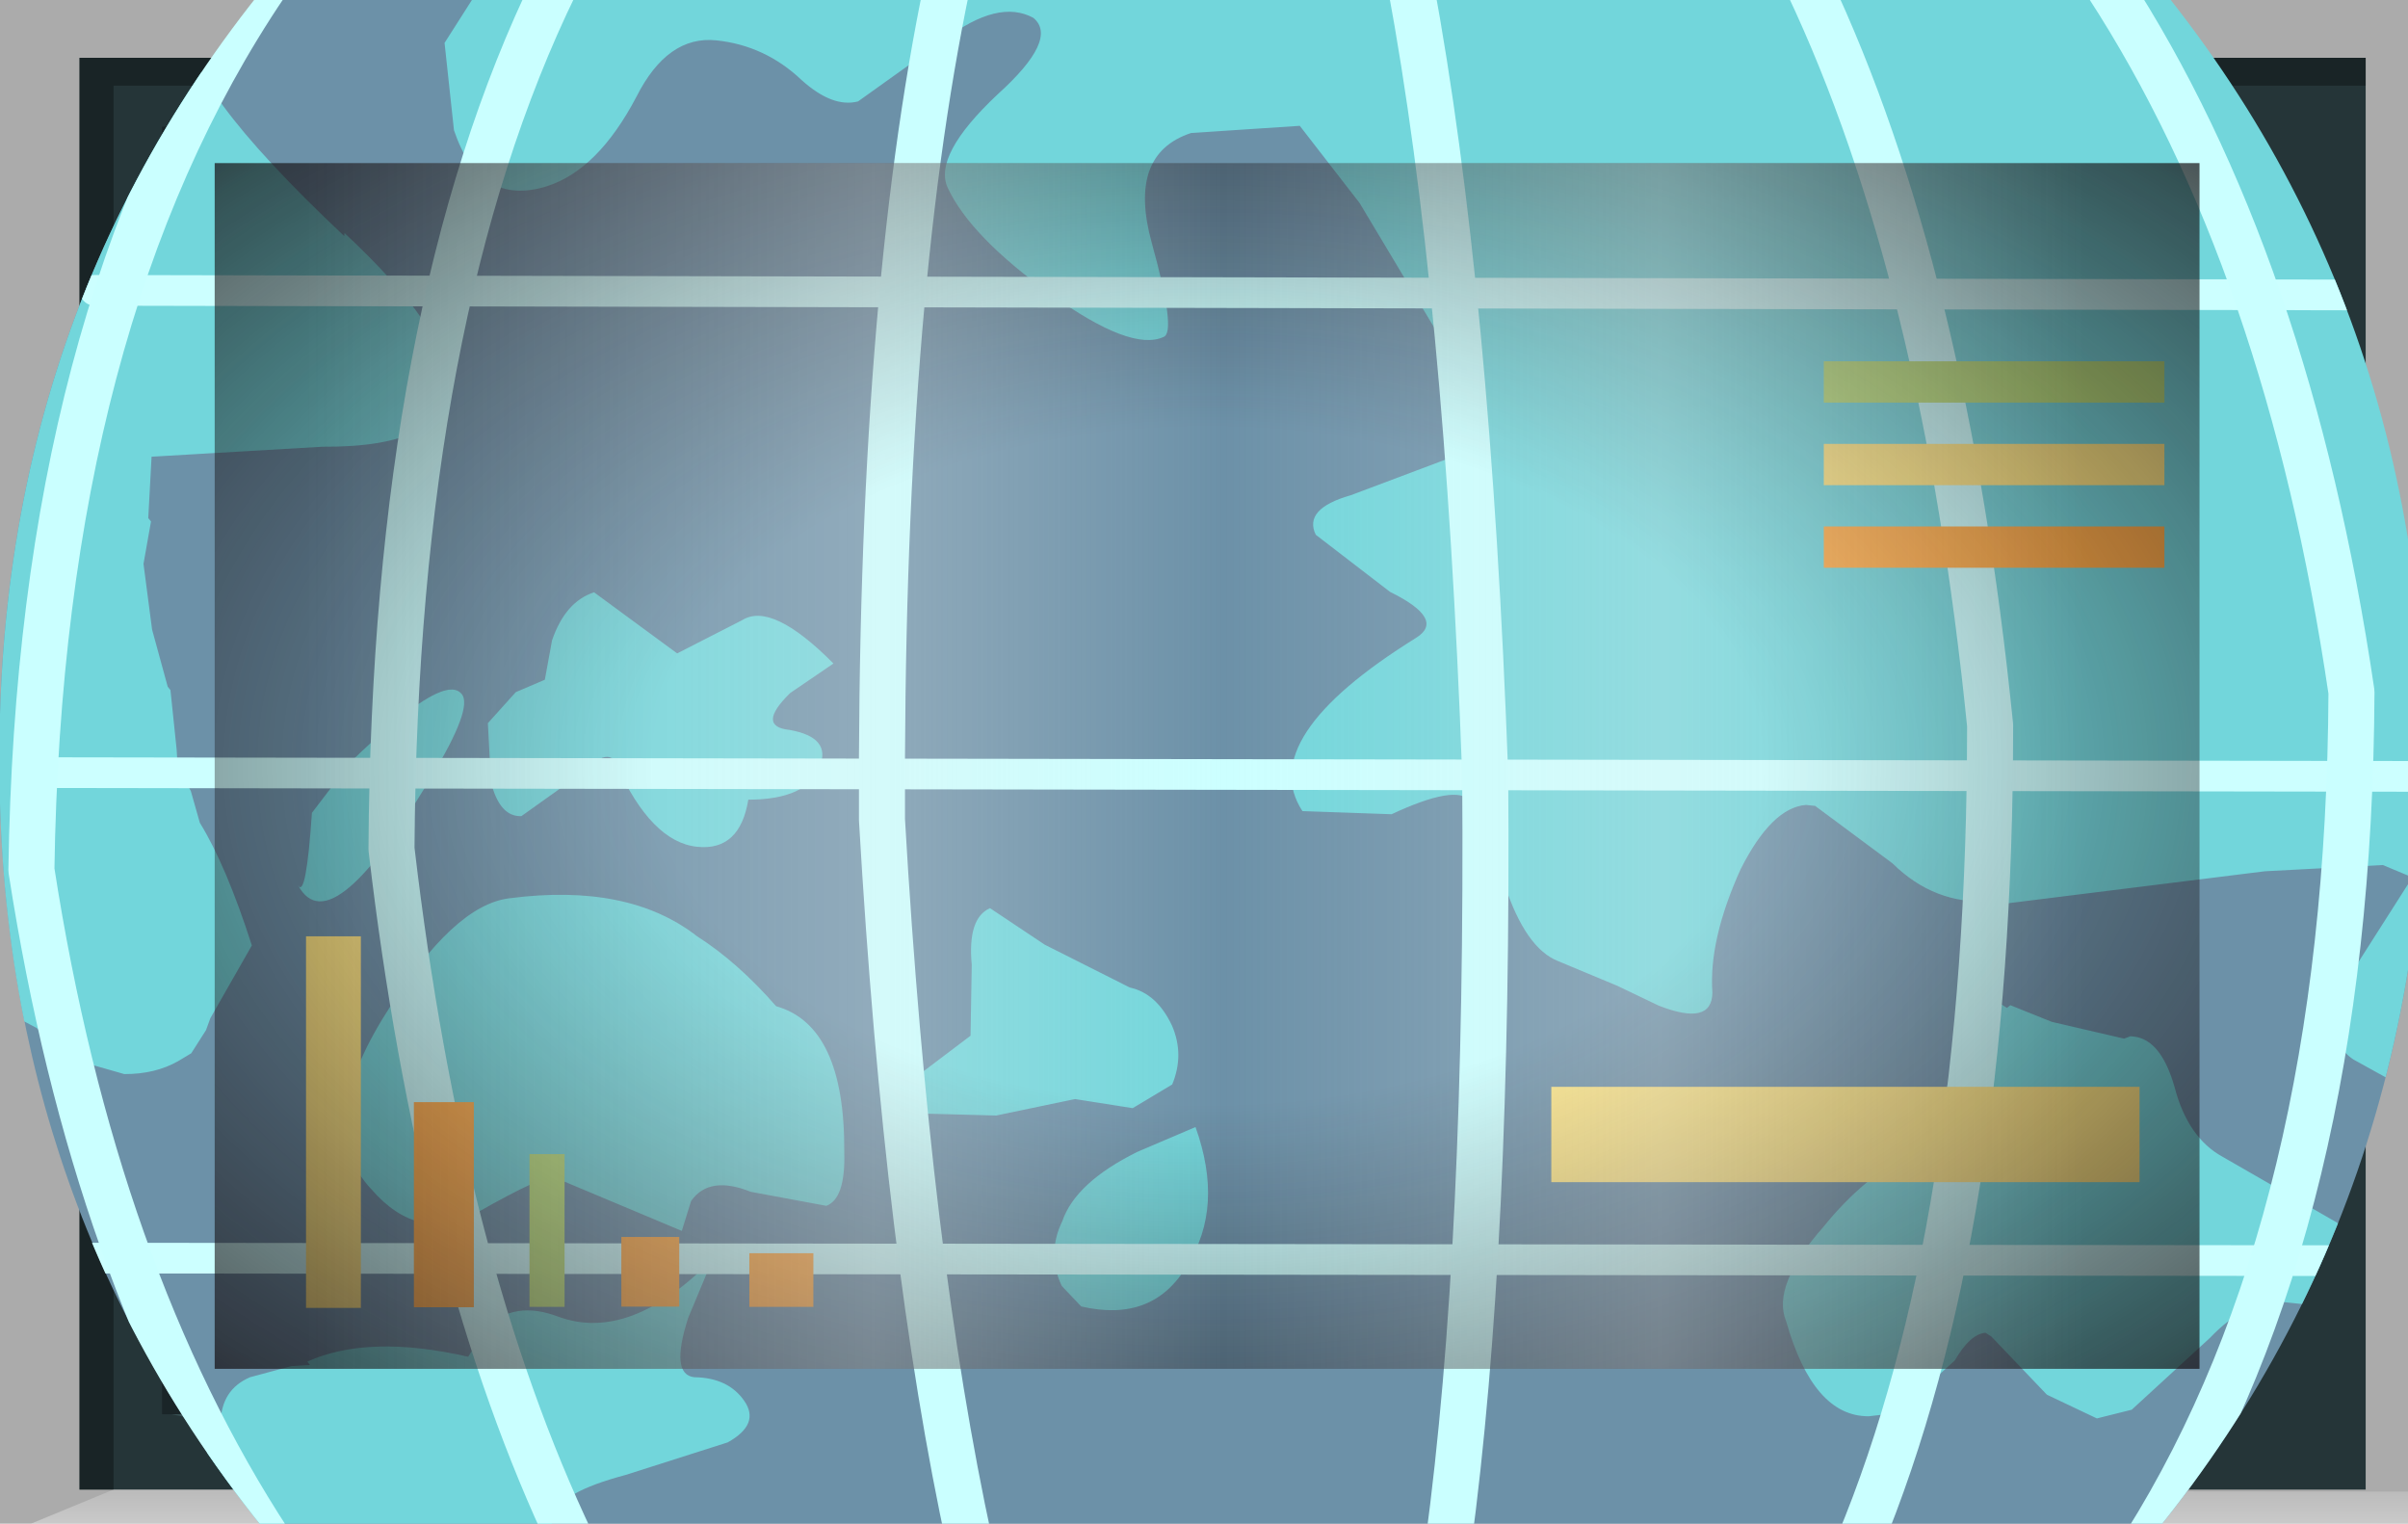 <?xml version="1.0" encoding="UTF-8" standalone="no"?>
<svg xmlns:xlink="http://www.w3.org/1999/xlink" height="73.8px" width="116.65px" xmlns="http://www.w3.org/2000/svg">
  <g transform="matrix(1.0, 0.0, 0.0, 1.0, 0.0, 0.0)">
    <use height="73.8" transform="matrix(1.0, 0.0, 0.0, 1.0, 0.0, 0.0)" width="116.65" xlink:href="#shape0"/>
    <clipPath id="clipPath0" transform="matrix(1.0, 0.0, 0.0, 1.0, 0.0, 0.0)">
      <use height="58.4" transform="matrix(1.0, 0.0, 0.0, 1.0, 10.4, 7.9)" width="96.15" xlink:href="#shape1"/>
    </clipPath>
    <g clip-path="url(#clipPath0)">
      <use height="29.45" transform="matrix(2.957, 0.308, -0.308, 2.957, 0.994, -13.064)" width="42.45" xlink:href="#shape2"/>
      <clipPath id="clipPath1" transform="">
        <use height="40.2" transform="matrix(2.957, 0.308, -0.308, 2.957, 6.382, -28.942)" width="39.55" xlink:href="#shape3"/>
      </clipPath>
    </g>
    <g clip-path="url(#clipPath1)">
      <use height="29.3" transform="matrix(2.957, 0.308, -0.308, 2.957, 0.994, -13.064)" width="42.2" xlink:href="#shape4"/>
    </g>
    <use height="2.0" transform="matrix(1.727, 0.0, 0.0, 2.309, 75.15, 52.641)" width="16.5" xlink:href="#shape5"/>
    <use height="2.0" transform="matrix(0.103, 0.0, 0.0, 3.699, 25.65, 55.901)" width="16.5" xlink:href="#shape6"/>
    <use height="2.0" transform="matrix(0.176, 0.0, 0.0, 4.967, 20.05, 53.383)" width="16.5" xlink:href="#shape7"/>
    <use height="2.0" transform="matrix(0.161, 0.0, 0.0, 8.999, 14.825, 45.351)" width="16.5" xlink:href="#shape5"/>
    <use height="2.0" transform="matrix(0.17, 0.0, 0.0, 1.687, 30.1, 59.913)" width="16.5" xlink:href="#shape7"/>
    <use height="2.0" transform="matrix(0.188, 0.0, 0.0, 1.299, 36.3, 60.701)" width="16.5" xlink:href="#shape7"/>
    <use height="2.0" transform="matrix(1.0, 0.0, 0.0, 1.0, 88.35, 17.5)" width="16.5" xlink:href="#shape6"/>
    <use height="2.0" transform="matrix(1.0, 0.0, 0.0, 1.0, 88.35, 21.5)" width="16.5" xlink:href="#shape5"/>
    <use height="2.0" transform="matrix(1.0, 0.0, 0.0, 1.0, 88.35, 25.5)" width="16.5" xlink:href="#shape7"/>
    <use height="58.4" transform="matrix(1.0, 0.0, 0.0, 1.0, 10.4, 7.9)" width="96.15" xlink:href="#shape8"/>
    <use height="0.0" id="price_tag_pt" transform="matrix(1.0, 0.0, 0.0, 1.0, 58.3, 83.45)" width="0.0" xlink:href="#sprite0"/>
  </g>
  <defs>
    <g id="shape0" transform="matrix(1.0, 0.0, 0.0, 1.0, 58.3, 36.9)">
      <path d="M58.35 -36.9 L58.35 36.9 -58.3 36.9 -58.3 -36.9 58.35 -36.9" fill="url(#gradient0)" fill-rule="evenodd" stroke="none"/>
      <path d="M-47.9 -29.0 L-47.9 29.4 48.25 29.4 48.25 -29.0 -47.9 -29.0 M-54.45 35.25 L-54.45 -34.1 56.3 -34.1 56.3 35.25 -54.45 35.25" fill="#253538" fill-rule="evenodd" stroke="none"/>
      <path d="M58.35 35.35 L58.35 36.9 -56.8 36.9 -52.8 35.25 58.35 35.35" fill="url(#gradient1)" fill-rule="evenodd" stroke="none"/>
      <path d="M-54.45 35.25 L-54.45 -34.1 56.3 -34.1 56.3 -32.75 -52.8 -32.75 -52.8 35.25 -54.45 35.25" fill="url(#gradient2)" fill-rule="evenodd" stroke="none"/>
      <path d="M-50.45 31.5 L48.25 31.5 48.7 32.6 -45.3 32.6 -50.45 31.5" fill="#385154" fill-rule="evenodd" stroke="none"/>
      <path d="M49.2 -30.75 L49.2 32.25 48.25 32.25 48.25 -30.75 49.2 -30.75" fill="#385154" fill-rule="evenodd" stroke="none"/>
      <path d="M-50.45 31.5 L-47.3 29.25 48.25 29.4 48.25 31.5 -50.45 31.5" fill="#1f2b2d" fill-rule="evenodd" stroke="none"/>
      <path d="M-47.9 -29.0 L-50.45 -30.75 48.25 -30.75 48.25 -29.0 -47.9 -29.0" fill="#111719" fill-rule="evenodd" stroke="none"/>
      <path d="M-47.9 -29.0 L-47.9 29.4 48.25 29.4 48.25 31.6 -50.45 31.6 -50.45 -30.75 48.25 -30.75 48.25 -29.0 -47.9 -29.0" fill="#1a2528" fill-rule="evenodd" stroke="none"/>
      <path d="M-47.9 -29.0 L48.25 -29.0 48.25 29.4 -47.9 29.4 -47.9 -29.0" fill="#6c91a8" fill-rule="evenodd" stroke="none"/>
    </g>
    <linearGradient gradientTransform="matrix(0.071, 0.0, 0.0, -0.071, 0.05, 0.0)" gradientUnits="userSpaceOnUse" id="gradient0" spreadMethod="pad" x1="-819.2" x2="819.2">
      <stop offset="0.086" stop-color="#000000" stop-opacity="0.329"/>
      <stop offset="0.227" stop-color="#000000" stop-opacity="0.329"/>
    </linearGradient>
    <linearGradient gradientTransform="matrix(0.0, -0.003, -0.003, 0.0, 0.75, 35.9)" gradientUnits="userSpaceOnUse" id="gradient1" spreadMethod="pad" x1="-819.2" x2="819.2">
      <stop offset="0.0" stop-color="#ffffff" stop-opacity="0.514"/>
      <stop offset="0.655" stop-color="#ffffff" stop-opacity="0.176"/>
    </linearGradient>
    <linearGradient gradientTransform="matrix(0.068, 0.0, 0.0, -0.068, 0.9, 0.6)" gradientUnits="userSpaceOnUse" id="gradient2" spreadMethod="pad" x1="-819.2" x2="819.2">
      <stop offset="0.086" stop-color="#000000" stop-opacity="0.329"/>
      <stop offset="0.227" stop-color="#000000" stop-opacity="0.329"/>
    </linearGradient>
    <g id="shape1" transform="matrix(1.0, 0.0, 0.0, 1.0, 47.9, 29.0)">
      <path d="M-47.9 -29.0 L48.25 -29.0 48.25 29.4 -47.9 29.4 -47.9 -29.0" fill="url(#gradient3)" fill-rule="evenodd" stroke="none"/>
    </g>
    <radialGradient cx="0" cy="0" gradientTransform="matrix(0.095, 0.0, 0.0, -0.058, 0.2, 0.2)" gradientUnits="userSpaceOnUse" id="gradient3" r="819.2" spreadMethod="pad">
      <stop offset="0.345" stop-color="#130c0e" stop-opacity="0.0"/>
      <stop offset="0.847" stop-color="#130c0e" stop-opacity="0.651"/>
      <stop offset="1.0" stop-color="#130c0e" stop-opacity="0.949"/>
    </radialGradient>
    <g id="shape2" transform="matrix(1.0, 0.0, 0.0, 1.0, 21.6, 15.8)">
      <path d="M18.25 -15.8 L20.85 9.5 -19.0 13.65 -21.6 -11.65 18.25 -15.8" fill="url(#gradient4)" fill-rule="evenodd" stroke="none"/>
    </g>
    <radialGradient cx="0" cy="0" gradientTransform="matrix(-0.041, 0.0, 0.0, -0.043, 0.0, 0.0)" gradientUnits="userSpaceOnUse" id="gradient4" r="819.2" spreadMethod="pad">
      <stop offset="0.0" stop-color="#caffff" stop-opacity="0.847"/>
      <stop offset="0.267" stop-color="#bef0f0" stop-opacity="0.4"/>
      <stop offset="0.592" stop-color="#b7e6e6" stop-opacity="0.094"/>
      <stop offset="1.0" stop-color="#b4e3e3" stop-opacity="0.0"/>
    </radialGradient>
    <g id="shape3" transform="matrix(1.0, 0.0, 0.0, 1.0, 20.35, 21.3)">
      <path d="M19.1 -3.3 Q19.95 5.0 14.85 11.45 9.75 17.95 1.6 18.8 -6.55 19.65 -12.95 14.45 -19.35 9.2 -20.2 0.95 -21.1 -7.35 -15.95 -13.8 -10.85 -20.3 -2.7 -21.15 5.45 -22.05 11.8 -16.8 18.2 -11.6 19.1 -3.3" fill="#6c91a8" fill-rule="evenodd" stroke="none"/>
    </g>
    <g id="shape4" transform="matrix(1.0, 0.0, 0.0, 1.0, 21.6, 15.8)">
      <path d="M19.1 -3.3 Q19.85 4.05 15.95 10.0 L-14.4 13.15 Q-19.45 8.2 -20.2 0.95 -21.0 -6.3 -17.15 -12.1 L13.45 -15.3 Q18.3 -10.45 19.1 -3.3" fill="#6c91a8" fill-rule="evenodd" stroke="none"/>
      <path d="M-7.8 7.8 L-8.1 8.8 Q-8.3 9.75 -7.9 9.75 -7.35 9.7 -7.05 10.05 -6.75 10.4 -7.25 10.75 L-8.85 11.45 Q-9.9 11.85 -9.9 12.2 L-10.1 12.7 -16.4 13.35 -16.5 12.65 Q-16.6 12.2 -16.35 12.15 -15.55 12.05 -15.5 11.3 -15.55 10.75 -15.1 10.5 L-14.45 10.25 -14.15 10.2 -14.2 10.15 Q-13.25 9.6 -11.6 9.8 L-11.35 9.3 Q-10.95 8.8 -10.2 9.0 -9.0 9.3 -7.8 7.8 M-7.2 3.6 Q-6.05 3.8 -5.85 5.85 -5.75 6.6 -6.05 6.75 L-7.3 6.65 Q-8.0 6.45 -8.25 6.9 L-8.35 7.4 -10.5 6.75 Q-10.65 6.7 -11.7 7.45 -12.6 8.05 -13.45 7.25 -14.5 6.35 -13.5 4.35 -12.6 2.5 -11.7 2.3 -9.8 1.85 -8.6 2.6 -7.9 2.95 -7.2 3.6 M-1.1 5.35 L-0.2 4.85 Q0.4 6.1 -0.1 7.1 -0.55 8.1 -1.75 7.95 L-2.1 7.65 Q-2.4 7.15 -2.2 6.6 -2.05 5.95 -1.1 5.35 M-3.9 1.65 L-2.95 2.15 -1.5 2.7 Q-1.05 2.75 -0.75 3.25 -0.5 3.7 -0.65 4.2 L-1.25 4.65 -2.2 4.6 -3.45 5.0 -4.75 5.1 Q-5.3 4.8 -4.75 4.45 L-4.0 3.75 -4.1 2.6 Q-4.25 1.85 -3.9 1.65 M-12.35 -0.5 L-11.95 -1.05 -11.5 -1.3 -11.45 -1.95 Q-11.3 -2.6 -10.85 -2.8 L-9.4 -1.95 -8.4 -2.6 Q-7.95 -2.95 -6.85 -2.05 L-7.5 -1.5 Q-8.0 -0.9 -7.45 -0.9 -6.75 -0.85 -6.9 -0.35 -7.05 0.2 -8.0 0.3 -8.05 1.15 -8.75 1.15 -9.5 1.15 -10.2 -0.05 -10.35 -0.35 -10.8 0.2 L-11.65 0.95 Q-12.0 1.0 -12.2 0.45 L-12.35 -0.5 M-17.35 -12.1 Q-17.5 -11.65 -17.95 -11.45 L-18.35 -11.3 Q-18.45 -10.4 -15.5 -8.15 L-15.5 -8.2 Q-13.65 -6.8 -13.6 -5.95 -13.45 -4.9 -15.5 -4.7 L-18.25 -4.25 -18.2 -3.25 -18.15 -3.2 -18.2 -2.5 -17.95 -1.45 -17.6 -0.55 -17.55 -0.5 -17.35 0.45 -17.3 0.75 -17.05 1.1 -16.85 1.6 Q-16.35 2.25 -15.8 3.5 L-16.35 4.75 -16.4 4.95 -16.6 5.35 -16.8 5.5 Q-17.15 5.75 -17.65 5.8 L-18.5 5.65 -19.15 5.2 -19.9 4.9 -21.6 -11.65 -17.35 -12.1 M18.95 5.3 Q18.9 5.9 18.3 5.85 L17.9 5.85 17.7 5.85 Q17.1 5.9 16.6 6.55 L15.45 7.85 14.9 8.05 14.05 7.75 13.05 6.9 12.95 6.85 Q12.7 6.9 12.5 7.35 L11.65 8.3 11.2 8.4 Q10.3 8.5 9.7 7.0 9.4 6.45 10.15 5.4 10.7 4.55 11.5 4.0 11.8 3.7 11.95 2.7 12.05 1.75 12.65 1.5 L12.75 1.55 12.8 1.5 13.5 1.7 14.7 1.85 14.8 1.8 14.85 1.8 Q15.3 1.8 15.6 2.55 15.9 3.35 16.5 3.6 L18.75 4.6 18.95 5.3 M2.55 -8.2 L0.9 -10.4 -0.2 -11.55 -1.95 -11.25 Q-2.95 -10.8 -2.4 -9.4 -1.85 -8.0 -2.05 -7.9 -2.55 -7.6 -3.95 -8.4 -5.35 -9.2 -5.8 -9.95 -6.1 -10.45 -5.15 -11.55 -4.25 -12.55 -4.7 -12.85 -5.3 -13.1 -6.1 -12.35 L-7.4 -11.2 Q-7.8 -11.05 -8.35 -11.45 -9.0 -11.95 -9.8 -11.95 -10.6 -11.95 -11.0 -10.9 -11.5 -9.65 -12.3 -9.3 -13.35 -8.85 -13.9 -10.05 L-14.2 -11.45 -13.7 -12.45 18.2 -15.8 20.1 2.5 18.45 1.8 Q17.8 1.45 18.3 0.35 L19.1 -1.25 18.6 -1.4 16.7 -1.1 12.6 -0.15 12.45 -0.15 12.3 -0.15 Q11.4 0.0 10.65 -0.6 L9.3 -1.4 9.15 -1.4 Q8.6 -1.3 8.2 -0.25 7.8 0.95 7.95 1.8 8.0 2.35 7.1 2.1 L6.4 1.85 5.4 1.55 Q4.85 1.4 4.4 0.4 L3.7 -0.9 Q3.45 -1.15 2.45 -0.55 L1.0 -0.45 Q0.1 -1.55 2.55 -3.45 3.0 -3.8 2.05 -4.15 L0.75 -4.95 Q0.5 -5.35 1.25 -5.65 L2.75 -6.4 Q3.4 -6.8 2.55 -8.2 M-15.05 1.25 L-14.5 0.35 Q-13.2 -1.2 -12.85 -0.95 -12.6 -0.8 -13.1 0.3 -14.5 3.4 -15.15 2.45 -15.0 2.65 -15.05 1.25" fill="#72d6db" fill-rule="evenodd" stroke="none"/>
      <path d="M-19.45 1.05 L19.55 -2.95 M-19.45 9.0 L20.35 4.9 M-19.45 -6.85 L18.75 -10.75" fill="none" stroke="#ccffff" stroke-linecap="round" stroke-linejoin="round" stroke-width="0.5"/>
      <path d="M-12.35 -13.0 L-12.5 -12.6 Q-14.55 -7.0 -13.7 1.7 -12.2 8.4 -9.6 12.65" fill="none" stroke="#caffff" stroke-linecap="round" stroke-linejoin="round" stroke-width="0.75"/>
      <path d="M-6.1 -13.65 L-6.15 -13.25 Q-6.7 -7.9 -5.8 0.4 -4.65 7.45 -3.15 12.0" fill="none" stroke="#caffff" stroke-linecap="round" stroke-linejoin="round" stroke-width="0.75"/>
      <path d="M1.35 -14.05 Q2.8 -9.15 3.9 -1.35 4.75 6.25 4.6 11.2" fill="none" stroke="#caffff" stroke-linecap="round" stroke-linejoin="round" stroke-width="0.75"/>
      <path d="M7.8 -14.7 Q10.5 -10.25 12.0 -3.0 12.85 5.15 11.25 10.5" fill="none" stroke="#caffff" stroke-linecap="round" stroke-linejoin="round" stroke-width="0.75"/>
      <path d="M12.65 -15.2 Q16.05 -11.0 17.8 -4.15 18.65 4.4 15.9 10.0" fill="none" stroke="#caffff" stroke-linecap="round" stroke-linejoin="round" stroke-width="0.75"/>
      <path d="M-17.2 -12.1 Q-20.3 -6.3 -19.5 2.65 -17.8 9.1 -14.5 13.15" fill="none" stroke="#caffff" stroke-linecap="round" stroke-linejoin="round" stroke-width="0.75"/>
    </g>
    <g id="shape5" transform="matrix(1.0, 0.0, 0.0, 1.0, 8.25, 1.0)">
      <path d="M-8.25 -1.0 L8.25 -1.0 8.25 1.0 -8.25 1.0 -8.25 -1.0" fill="#ffe783" fill-rule="evenodd" stroke="none"/>
    </g>
    <g id="shape6" transform="matrix(1.0, 0.0, 0.0, 1.0, 8.25, 1.0)">
      <path d="M-8.25 -1.0 L8.25 -1.0 8.25 1.0 -8.25 1.0 -8.25 -1.0" fill="#b9e07c" fill-rule="evenodd" stroke="none"/>
    </g>
    <g id="shape7" transform="matrix(1.0, 0.0, 0.0, 1.0, 8.25, 1.0)">
      <path d="M-8.25 -1.0 L8.25 -1.0 8.25 1.0 -8.25 1.0 -8.25 -1.0" fill="#ffac48" fill-rule="evenodd" stroke="none"/>
    </g>
    <g id="shape8" transform="matrix(1.0, 0.0, 0.0, 1.0, 47.9, 29.0)">
      <path d="M-47.9 -29.0 L48.25 -29.0 48.25 29.4 -47.9 29.4 -47.9 -29.0" fill="url(#gradient5)" fill-rule="evenodd" stroke="none"/>
      <path d="M-47.9 -29.0 L48.25 -29.0 48.25 29.4 -47.9 29.4 -47.9 -29.0" fill="url(#gradient6)" fill-rule="evenodd" stroke="none"/>
    </g>
    <radialGradient cx="0" cy="0" gradientTransform="matrix(0.095, 0.0, 0.0, -0.058, 0.2, 0.2)" gradientUnits="userSpaceOnUse" id="gradient5" r="819.2" spreadMethod="pad">
      <stop offset="0.345" stop-color="#130c0e" stop-opacity="0.0"/>
      <stop offset="0.847" stop-color="#130c0e" stop-opacity="0.651"/>
      <stop offset="1.0" stop-color="#130c0e" stop-opacity="0.949"/>
    </radialGradient>
    <linearGradient gradientTransform="matrix(0.055, 0.0, 0.0, -0.055, 1.5, 0.2)" gradientUnits="userSpaceOnUse" id="gradient6" spreadMethod="pad" x1="-819.2" x2="819.2">
      <stop offset="0.0" stop-color="#e1e1e1" stop-opacity="0.0"/>
      <stop offset="0.306" stop-color="#ededed" stop-opacity="0.286"/>
      <stop offset="0.494" stop-color="#eaeaea" stop-opacity="0.0"/>
      <stop offset="0.729" stop-color="#ededed" stop-opacity="0.278"/>
      <stop offset="0.957" stop-color="#e1e1e1" stop-opacity="0.0"/>
    </linearGradient>
  </defs>
</svg>
